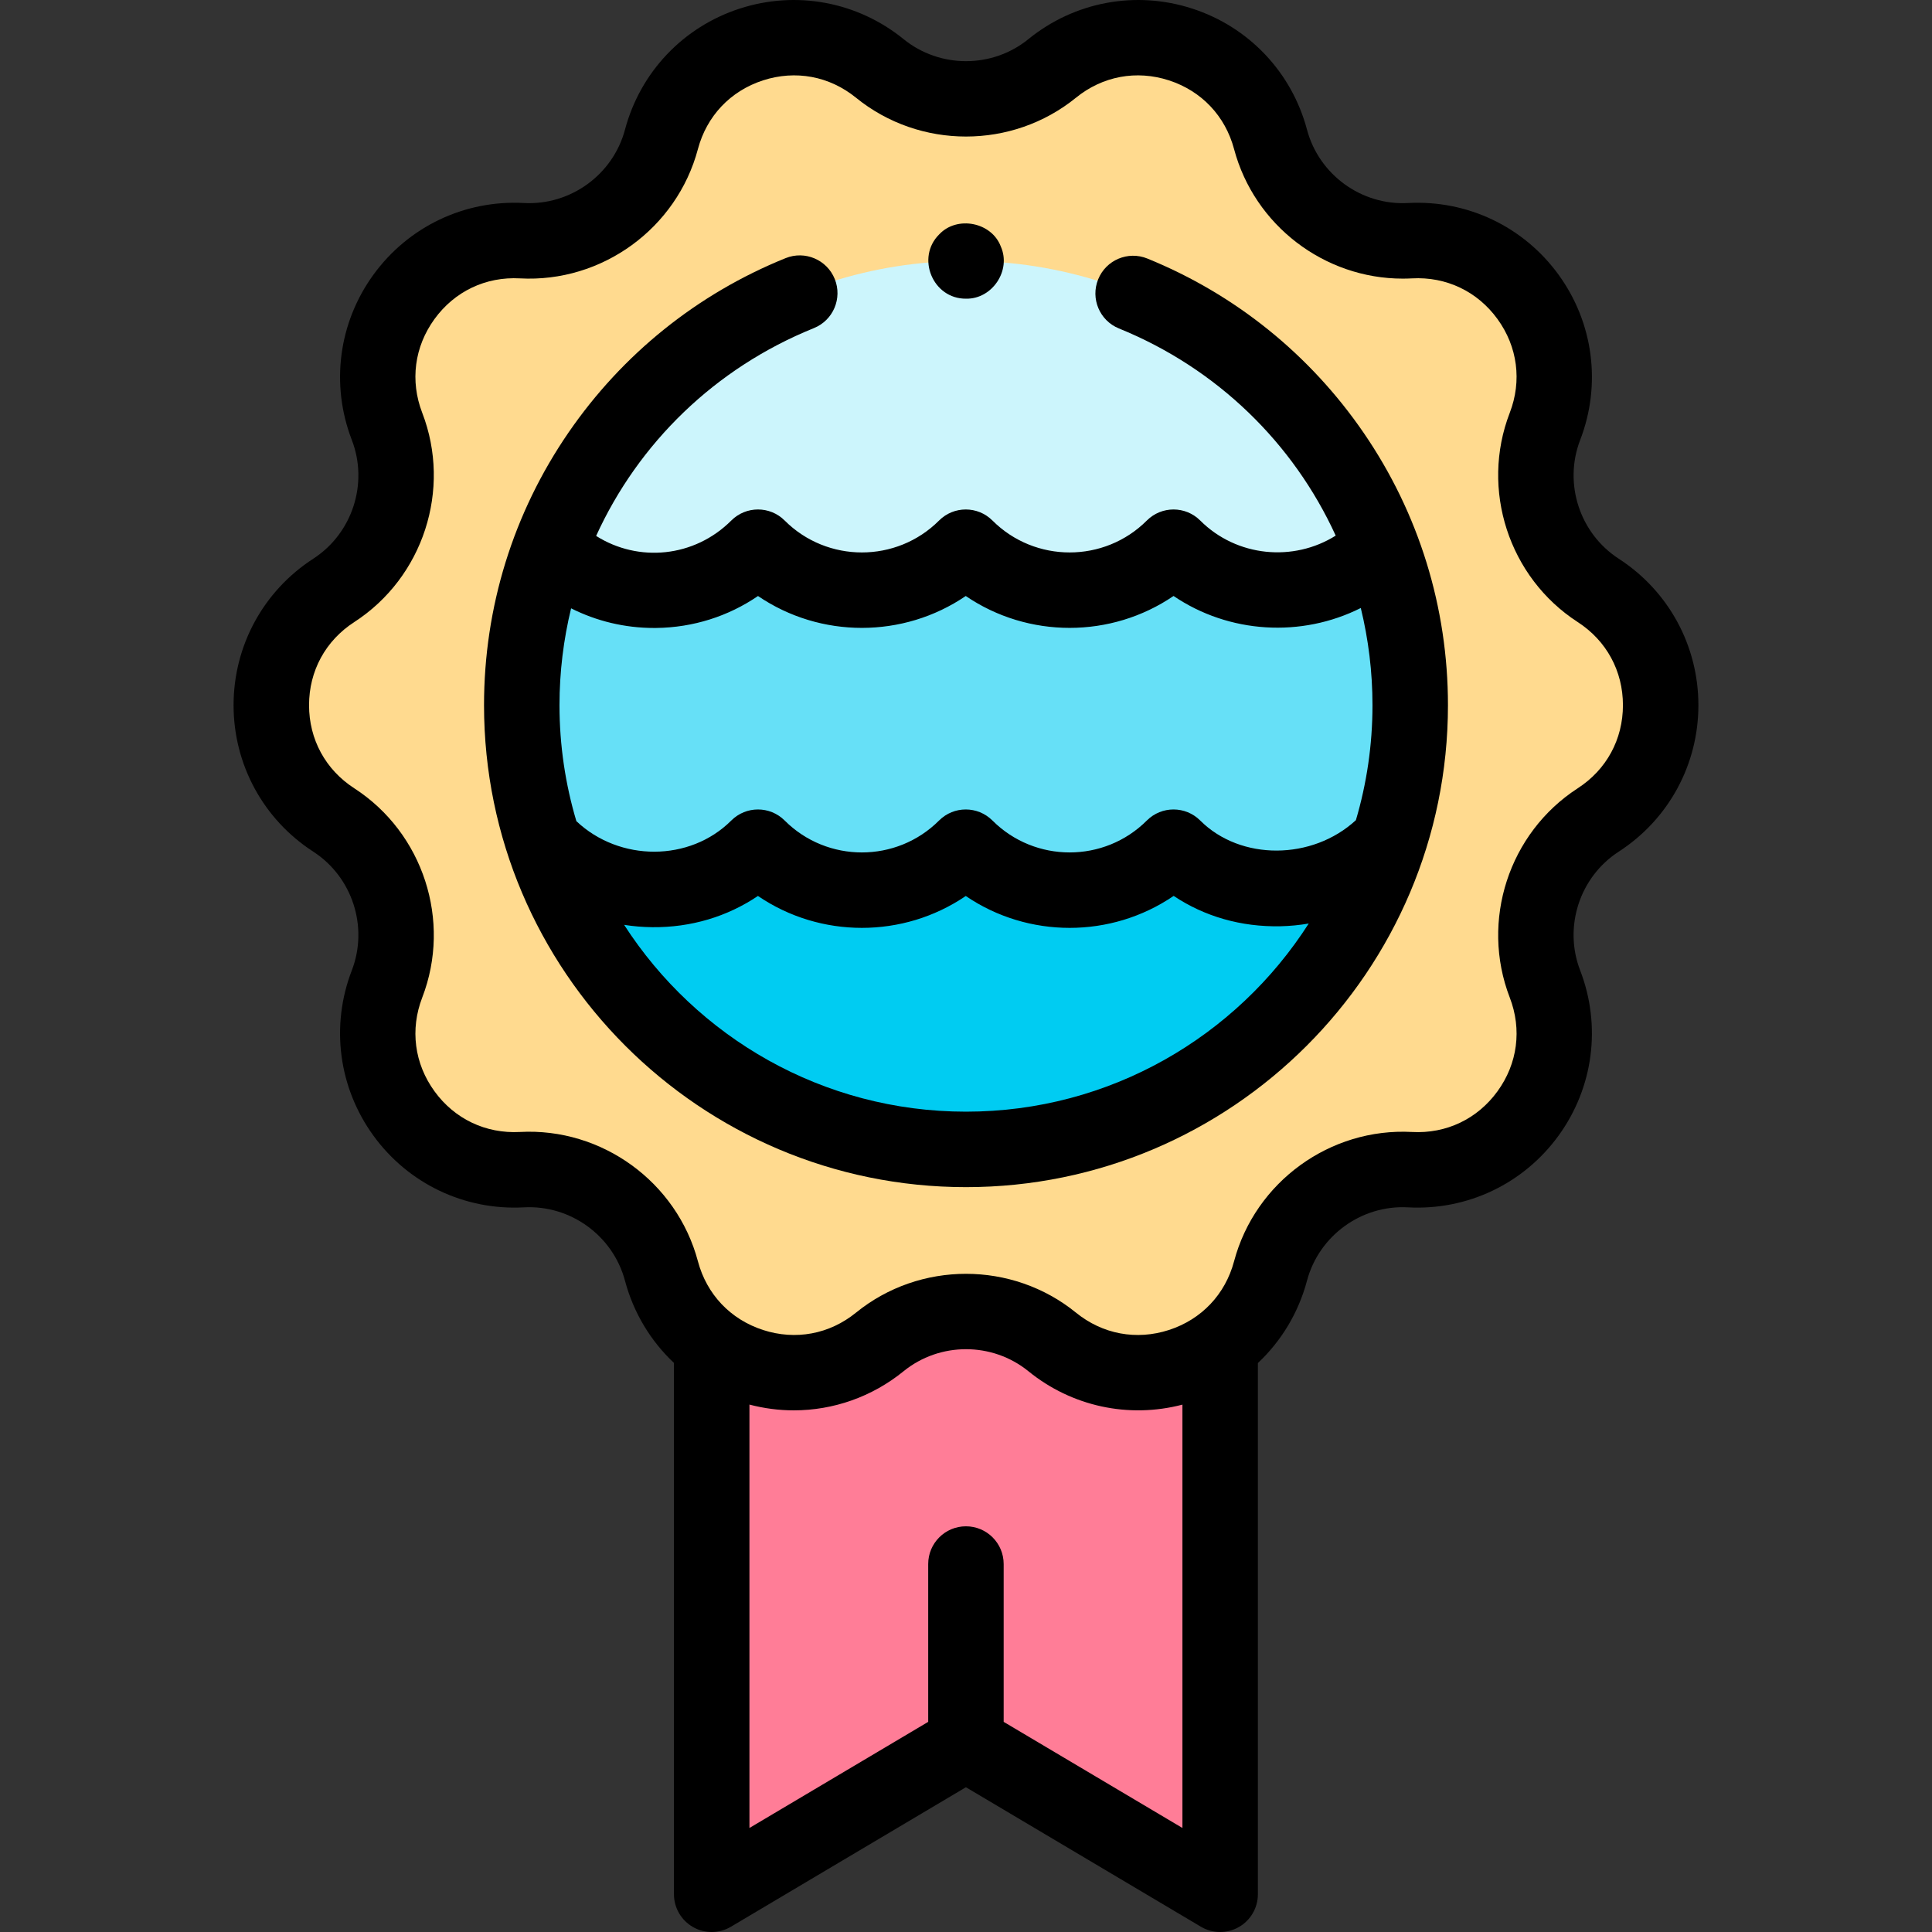 <svg id="Capa_1" enable-background="new 0 0 511.989 511.989" viewBox="0 0 511.989 511.989" xmlns="http://www.w3.org/2000/svg"><rect x="0" y="0" width="511.989" height="511.989" fill="#333333" stroke="none"/><g><path d="m323.349 501.989v-319.234h-134.744v319.234l67.372-39.995z" fill="#ff7d97"/><path d="m278.84 18.129c20.396-16.571 51.097-6.596 57.858 18.799 4.412 16.573 19.84 27.782 36.966 26.857 26.241-1.417 45.215 24.698 35.758 49.217-6.172 16.001-.279 34.138 14.12 43.456 22.063 14.277 22.063 46.558 0 60.835-14.398 9.318-20.291 27.454-14.12 43.456 9.457 24.519-9.517 50.634-35.758 49.217-17.125-.925-32.553 10.284-36.966 26.857-6.761 25.395-37.461 35.37-57.858 18.799-13.311-10.814-32.381-10.814-45.692 0-20.396 16.571-51.097 6.596-57.858-18.799-4.412-16.573-19.84-27.782-36.966-26.857-26.241 1.417-45.215-24.698-35.758-49.217 6.172-16.001.279-34.138-14.12-43.456-22.063-14.277-22.063-46.558 0-60.835 14.398-9.318 20.291-27.454 14.12-43.456-9.457-24.519 9.517-50.634 35.758-49.217 17.125.925 32.553-10.284 36.966-26.857 6.761-25.395 37.461-35.37 57.858-18.799 13.311 10.814 32.381 10.814 45.692 0z" fill="#ffda8f"/><g><g><path d="m366.052 224.51c-15.205 15.205-39.856 15.205-55.061 0-15.205 15.205-39.856 15.205-55.061 0-15.205 15.205-39.856 15.205-55.061 0-15.205 15.205-39.856 15.205-55.061 0l-1.692-.921c15.427 47.037 59.681 81.01 111.876 81.01 52.417 0 96.825-34.262 112.071-81.609z" fill="#00ccf2"/><path d="m200.87 145.011c15.205 15.205 39.856 15.205 55.061 0 15.205 15.205 39.856 15.205 55.061 0 15.203 15.203 39.852 15.205 55.056.004-16.878-44.348-59.782-75.862-110.054-75.862-50.305 0-93.232 31.557-110.087 75.951 15.212 15.109 39.79 15.08 54.963-.093z" fill="#ccf5fc"/><path d="m200.87 224.51c15.205 15.205 39.856 15.205 55.061 0 15.205 15.205 39.856 15.205 55.061 0 15.205 15.205 39.856 15.205 55.061 0l2.013-1.52c3.665-11.381 5.652-23.515 5.652-36.114 0-14.745-2.719-28.853-7.669-41.861-15.205 15.2-39.853 15.199-55.056-.004-15.205 15.205-39.856 15.205-55.061 0-15.205 15.205-39.856 15.205-55.061 0-15.173 15.173-39.751 15.202-54.963.093-4.929 12.983-7.636 27.06-7.636 41.772 0 12.821 2.057 25.16 5.846 36.713l1.692.921c15.204 15.204 39.855 15.204 55.06 0z" fill="#66e0f7"/></g></g><g><path d="m428.974 148.062c-10.367-6.709-14.666-19.939-10.222-31.461 5.667-14.693 3.524-31.072-5.732-43.812-9.256-12.739-24.162-19.833-39.895-18.988-12.337.677-23.587-7.513-26.764-19.445-4.052-15.218-15.413-27.208-30.39-32.074-14.979-4.865-31.217-1.843-43.438 8.087-9.584 7.787-23.497 7.787-33.081 0-12.223-9.93-28.461-12.953-43.438-8.087s-26.338 16.856-30.39 32.075c-3.177 11.933-14.442 20.098-26.762 19.444-15.729-.862-30.639 6.248-39.896 18.989-9.256 12.74-11.399 29.118-5.732 43.812 4.444 11.521.145 24.752-10.223 31.461-13.221 8.557-21.114 23.066-21.114 38.814s7.893 30.257 21.114 38.812c10.367 6.709 14.666 19.94 10.222 31.462-5.667 14.692-3.524 31.07 5.732 43.811 9.256 12.74 24.177 19.854 39.895 18.989 12.329-.659 23.586 7.513 26.763 19.444 2.262 8.495 6.804 15.98 12.979 21.786v140.808c0 3.595 1.929 6.912 5.053 8.69 1.535.874 3.241 1.31 4.947 1.31 1.767 0 3.532-.468 5.104-1.401l62.267-36.964 62.268 36.964c3.09 1.836 6.929 1.869 10.052.092 3.124-1.778 5.053-5.096 5.053-8.69v-140.777c6.191-5.81 10.746-13.308 13.012-21.818 3.177-11.932 14.426-20.122 26.763-19.444 15.731.858 30.641-6.249 39.896-18.989 9.257-12.74 11.399-29.118 5.732-43.811-4.444-11.521-.145-24.753 10.223-31.462 13.221-8.556 21.114-23.064 21.114-38.812s-7.891-30.258-21.112-38.815zm-162.997 308.239v-41.823c0-5.522-4.477-10-10-10s-10 4.478-10 10v41.824l-47.372 28.121v-112.202c3.885 1.02 7.832 1.53 11.755 1.53 10.451-.001 20.716-3.562 29.093-10.367 9.584-7.787 23.496-7.787 33.081 0 11.512 9.353 26.585 12.573 40.815 8.848v112.191zm152.131-247.403c-18.271 11.823-25.849 35.144-18.017 55.45 3.264 8.461 2.078 17.521-3.252 24.857s-13.569 11.273-22.637 10.774c-21.726-1.174-41.569 13.239-47.168 34.27-2.334 8.764-8.619 15.397-17.244 18.199-8.624 2.803-17.608 1.131-24.646-4.587-8.446-6.863-18.797-10.293-29.151-10.293-10.352 0-20.707 3.432-29.152 10.292-7.038 5.719-16.019 7.393-24.646 4.588-8.625-2.802-14.91-9.436-17.243-18.198-5.599-21.031-25.44-35.443-47.168-34.271-9.05.487-17.306-3.437-22.636-10.774-5.331-7.336-6.516-16.396-3.252-24.857 7.832-20.307.255-43.626-18.017-55.45-7.613-4.927-11.98-12.953-11.98-22.021 0-9.069 4.366-17.097 11.979-22.023 18.272-11.824 25.849-35.144 18.017-55.449-3.264-8.461-2.078-17.522 3.252-24.858 5.33-7.337 13.572-11.27 22.637-10.774 21.734 1.189 41.569-13.239 47.168-34.271 2.333-8.763 8.617-15.396 17.242-18.198 8.625-2.803 17.607-1.131 24.646 4.589 16.892 13.723 41.412 13.723 58.303 0 7.038-5.718 16.023-7.393 24.646-4.589 8.625 2.802 14.91 9.436 17.244 18.198 5.386 20.231 23.945 34.339 44.695 34.337.82 0 1.646-.021 2.474-.066 9.06-.488 17.306 3.438 22.635 10.773 5.331 7.337 6.517 16.397 3.253 24.859-7.832 20.306-.255 43.626 18.017 55.449 7.614 4.927 11.98 12.954 11.98 22.023.002 9.068-4.365 17.094-11.979 22.021z"/><path d="m304.052 68.514c-5.118-2.083-10.949.382-13.029 5.499-2.08 5.116.382 10.949 5.498 13.028 26.096 10.606 46.273 30.456 57.445 54.9-11.174 7.032-26.222 5.679-35.903-4.001-3.906-3.904-10.236-3.904-14.143 0-11.28 11.281-29.636 11.281-40.918 0-3.905-3.903-10.236-3.904-14.142 0-11.281 11.281-29.638 11.281-40.919 0-3.904-3.905-10.236-3.904-14.142 0-9.788 9.788-24.597 11.186-35.821 4.083 11.192-24.555 31.466-44.473 57.705-55.07 5.121-2.068 7.596-7.896 5.528-13.018-2.068-5.12-7.897-7.595-13.017-5.527-23.332 9.423-43.224 25.4-57.526 46.206-14.652 21.315-22.397 46.303-22.397 72.261 0 70.427 57.296 127.723 127.723 127.723s127.723-57.296 127.723-127.723c0-25.908-7.718-50.856-22.319-72.146-14.252-20.779-34.082-36.76-57.346-46.215zm-130.723 97.901c.201 0 .403-.002.605-.004 9.747-.118 19.051-3.076 26.941-8.465 16.544 11.264 38.513 11.262 55.055-.004 16.549 11.268 38.525 11.266 55.068-.006 14.75 10.003 33.915 11.082 49.618 3.186 2.023 8.295 3.099 16.924 3.099 25.753 0 10.58-1.54 20.805-4.396 30.471-11.555 10.657-30.547 10.804-41.258.093-3.906-3.904-10.236-3.904-14.143 0-11.28 11.28-29.636 11.282-40.918 0-3.905-3.903-10.236-3.903-14.142 0-11.281 11.281-29.638 11.281-40.919 0-3.905-3.904-10.236-3.904-14.142 0-10.987 10.987-29.592 10.992-41.053.173-2.906-9.745-4.475-20.06-4.475-30.736 0-8.801 1.068-17.4 3.075-25.668 6.75 3.401 14.241 5.207 21.985 5.207zm82.665 128.183c-37.969 0-71.411-19.747-90.6-49.509 2.45.385 4.946.596 7.475.622 10.203.103 19.871-2.795 27.987-8.279 16.545 11.275 38.525 11.279 55.075.01 8.272 5.633 17.901 8.449 27.53 8.449 9.644 0 19.286-2.824 27.565-8.473 8.16 5.455 17.906 8.266 28.311 8.044 2.516-.055 5.017-.301 7.482-.722-19.152 29.957-52.707 49.858-90.825 49.858z"/><path d="m255.994 79.152c6.932.152 12.051-7.473 9.229-13.82-2.424-6.453-11.567-8.255-16.3-3.25-6.268 6.173-1.732 17.144 7.071 17.07z"/></g></g><g/><g/><g/><g/><g/><g/><g/><g/><g/><g/><g/><g/><g/><g/><g/></svg>